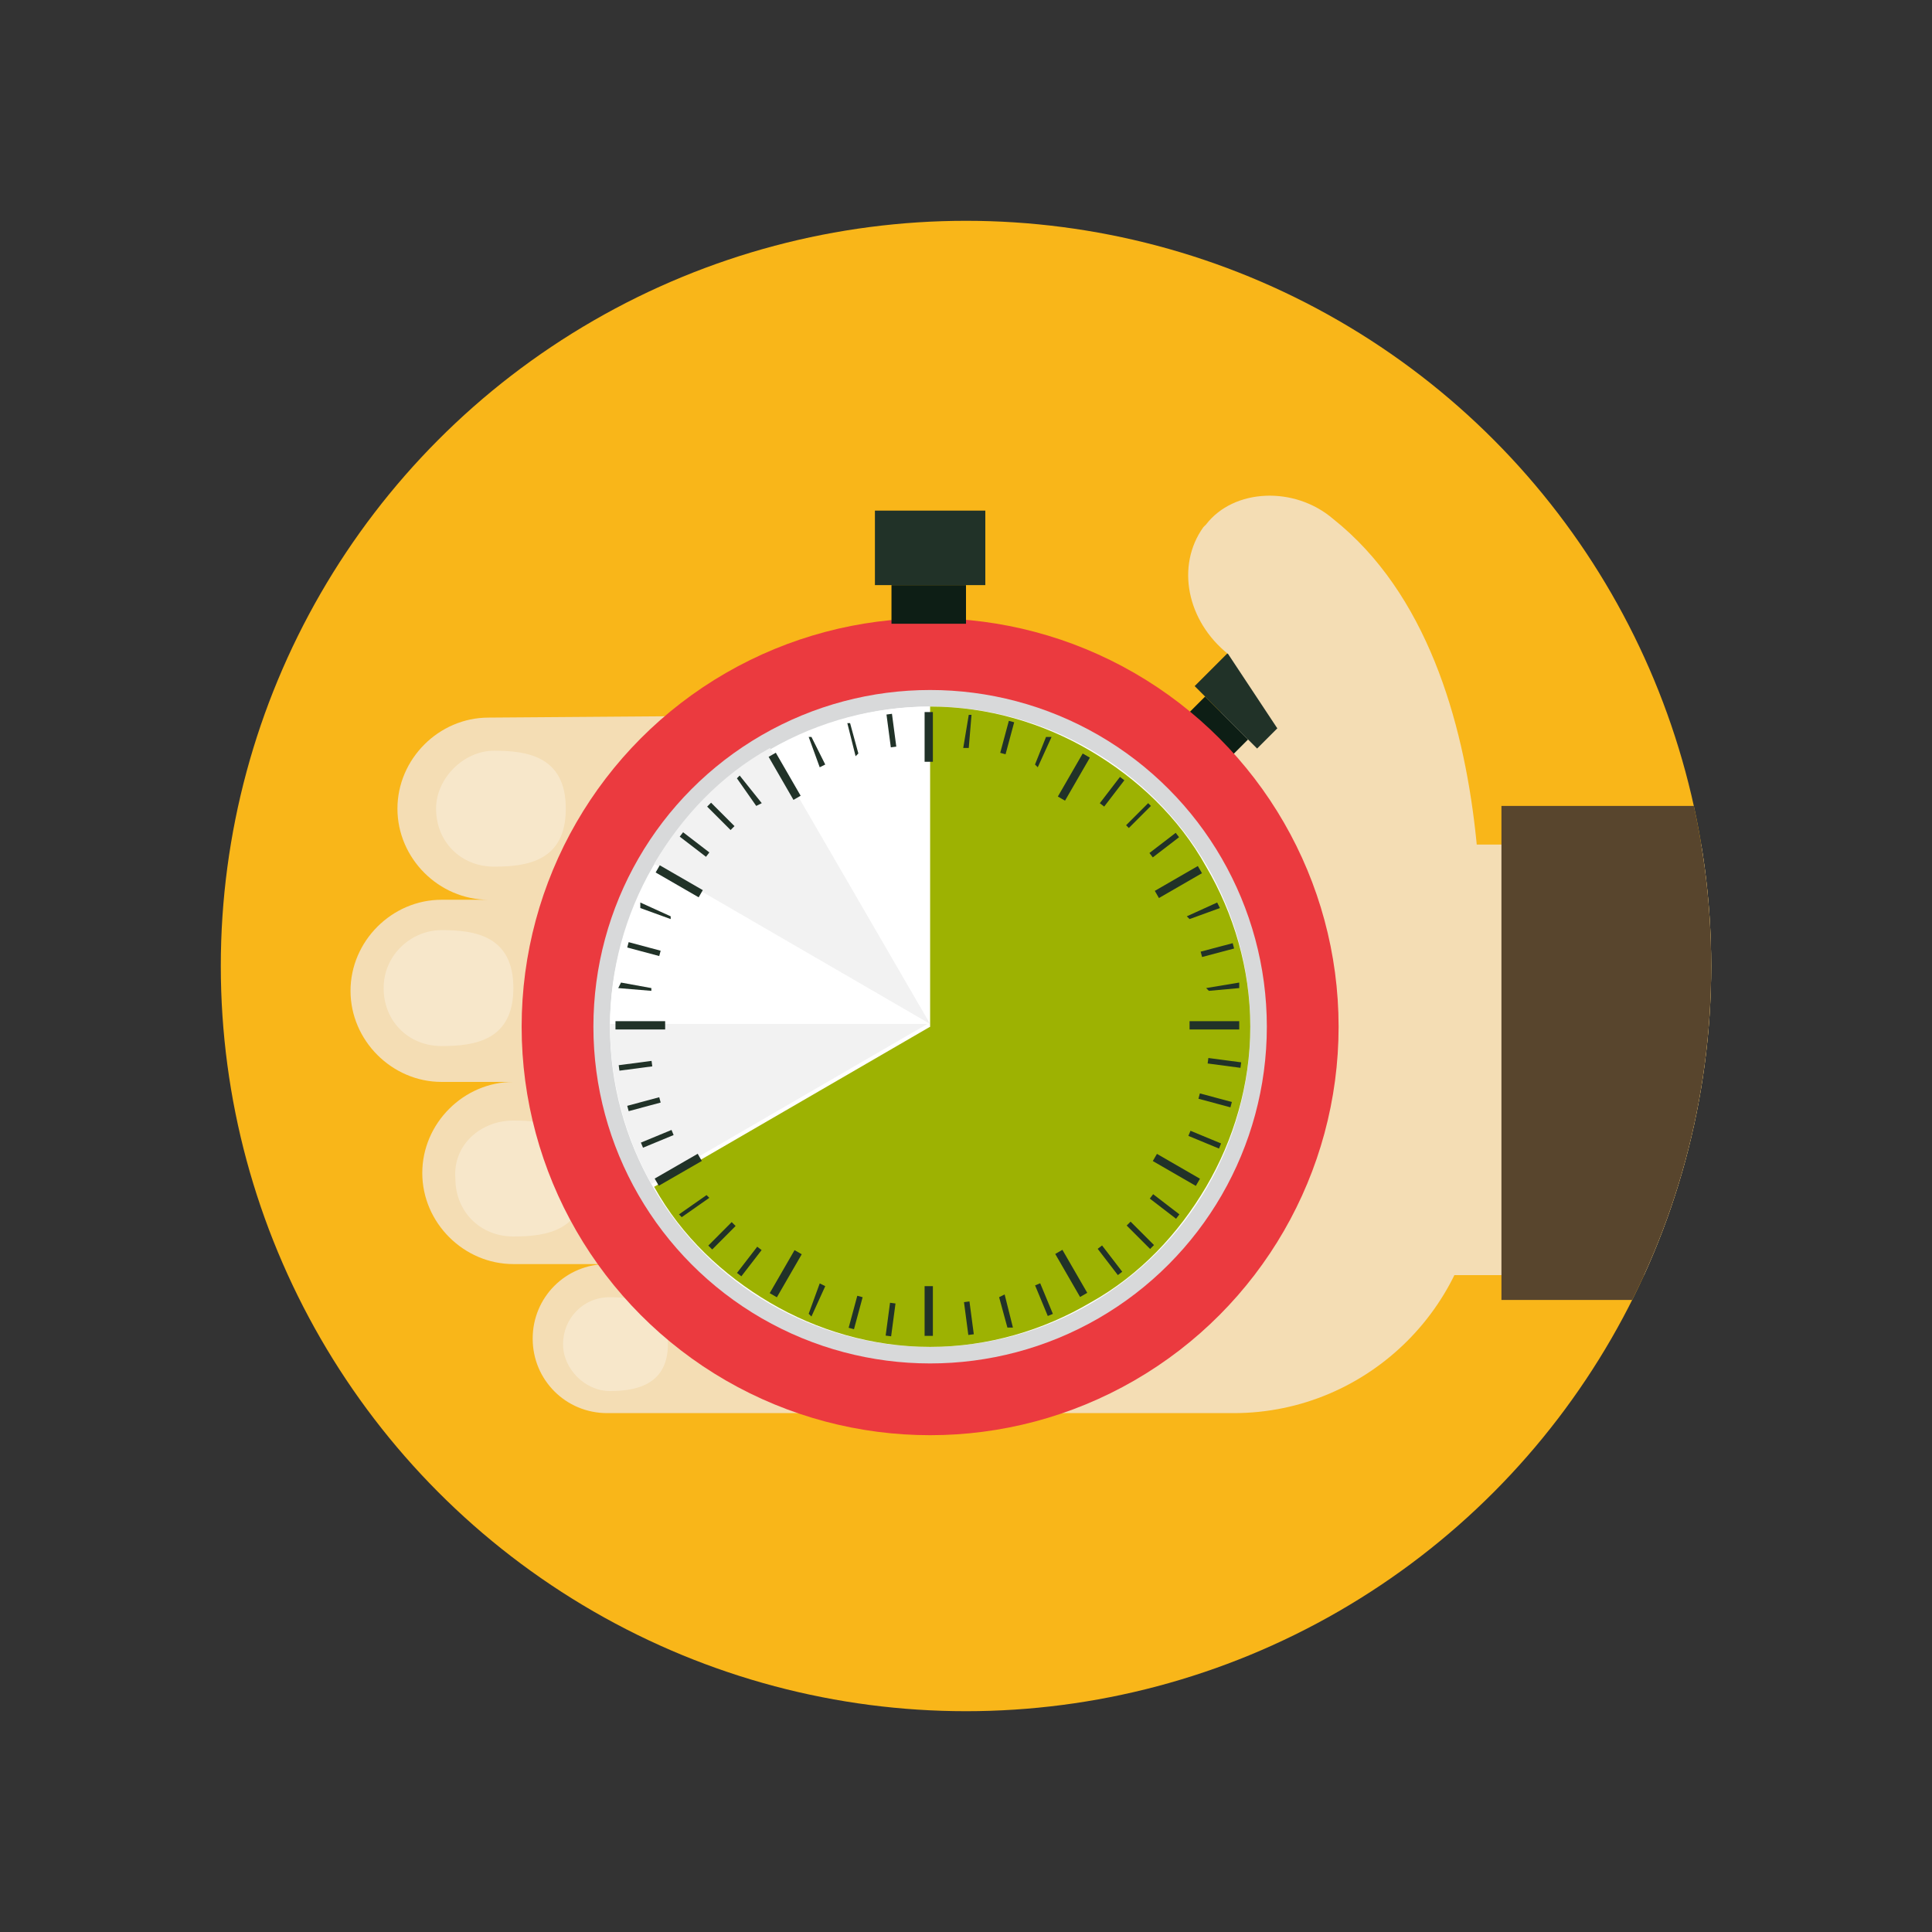 <?xml version="1.0" encoding="utf-8"?>
<!-- Generator: Adobe Illustrator 19.2.1, SVG Export Plug-In . SVG Version: 6.00 Build 0)  -->
<svg version="1.1" id="Layer_1" xmlns="http://www.w3.org/2000/svg" xmlns:xlink="http://www.w3.org/1999/xlink" x="0px" y="0px"
	 viewBox="0 0 70 70" style="enable-background:new 0 0 70 70;" xml:space="preserve">
<rect x="0" y="0" width="70" height="70" fill="#333333" stroke="none"/>
<style type="text/css">
	.st0{opacity:0.65;}
	.st1{fill:#001842;}
	.st2{fill:#FFFFFF;}
	.st3{fill-rule:evenodd;clip-rule:evenodd;fill:#E9E9E9;}
	.st4{fill:url(#SVGID_1_);}
	.st5{fill:#E2A101;}
	.st6{fill:#FDE545;}
	.st7{fill:#766062;}
	.st8{fill:#473538;}
	.st9{fill:#00309B;}
	.st10{fill:url(#SVGID_2_);}
	.st11{fill:#FFC632;}
	.st12{fill:#FFD84A;}
	.st13{fill:#FAA339;}
	.st14{fill:#D7A043;}
	.st15{fill:#D9AC4E;}
	.st16{fill:#D58A44;}
	.st17{opacity:0.35;}
	.st18{fill:#999999;}
	.st19{clip-path:url(#SVGID_6_);}
	.st20{fill:#003699;}
	.st21{fill:#0347B8;}
	.st22{fill:#C3996D;}
	.st23{fill:#A27C52;}
	.st24{fill:#1A1A1A;}
	.st25{fill:#AAD4FF;}
	.st26{fill:#009DFF;}
	.st27{fill:#F9B619;}
	.st28{clip-path:url(#SVGID_8_);}
	.st29{fill:#F4DDB4;}
	.st30{opacity:0.3;fill:#FFFFFF;}
	.st31{fill:#0D1E15;}
	.st32{fill:#213228;}
	.st33{fill:#EB3A3F;}
	.st34{fill:#D8D9DA;}
	.st35{fill:#F2F2F2;}
	.st36{fill:#9DB202;}
	.st37{fill:#58452D;}
	.st38{clip-path:url(#SVGID_10_);fill:#9FB202;}
	.st39{clip-path:url(#SVGID_10_);}
	.st40{fill-rule:evenodd;clip-rule:evenodd;fill:#0E3154;}
	.st41{fill-rule:evenodd;clip-rule:evenodd;fill:#E3E7E8;}
	.st42{fill-rule:evenodd;clip-rule:evenodd;fill:#C4E3F6;}
	.st43{fill-rule:evenodd;clip-rule:evenodd;fill:#0A0A0D;}
	.st44{fill-rule:evenodd;clip-rule:evenodd;fill:#FFFFFF;}
	.st45{fill-rule:evenodd;clip-rule:evenodd;fill:#FCAB01;}
	.st46{fill-rule:evenodd;clip-rule:evenodd;fill:#F6BCB8;}
	.st47{clip-path:url(#SVGID_12_);}
	.st48{clip-path:url(#SVGID_14_);fill:#004FB9;}
	.st49{fill:#2B68B5;}
	.st50{fill:#B4C7E2;}
	.st51{fill:#C97B14;}
	.st52{fill:#EAB45E;}
	.st53{fill:#FFD78F;}
	.st54{fill:none;stroke:#3C2415;stroke-linecap:round;stroke-miterlimit:10;}
	.st55{fill:#3C2415;}
	.st56{fill:#D1D5D8;}
	.st57{fill:#47557A;}
	.st58{fill:#3181CE;}
	.st59{fill:#F9B119;}
	.st60{fill:#151D30;}
	.st61{fill:#FAB719;}
	.st62{fill:#E3E3E3;}
	.st63{fill:#C94B37;}
	.st64{fill:#E4553F;}
	.st65{fill:#EFEFEF;}
	.st66{fill:#404040;}
	.st67{fill:none;stroke:#EFEFEF;stroke-width:3;stroke-linecap:round;stroke-linejoin:round;stroke-miterlimit:10;}
	.st68{fill:none;stroke:#404040;stroke-width:3;stroke-linecap:round;stroke-miterlimit:10;}
	.st69{fill:url(#SVGID_15_);}
</style>
<g>
	<circle class="st27" cx="35" cy="35" r="27"/>
	<g>
		<defs>
			<circle id="SVGID_7_" cx="35" cy="35" r="27"/>
		</defs>
		<clipPath id="SVGID_1_">
			<use xlink:href="#SVGID_7_"  style="overflow:visible;"/>
		</clipPath>
		<g style="clip-path:url(#SVGID_1_);">
			<g>
				<path class="st29" d="M17.7,26c-1.8,0-3.3,1.5-3.3,3.3c0,1.8,1.5,3.3,3.3,3.3H16c-1.8,0-3.3,1.5-3.3,3.3c0,1.8,1.5,3.3,3.3,3.3
					h2.6c-1.8,0-3.3,1.5-3.3,3.3c0,1.8,1.5,3.3,3.3,3.3h3.4c-1.5,0-2.7,1.2-2.7,2.7c0,1.5,1.2,2.7,2.7,2.7h22.7c4.9,0,8.9-4,8.9-8.9
					v-7.6c0-4.9-4-8.9-8.9-8.9L17.7,26z"/>
				<path class="st30" d="M17.9,27.2c1.2,0,2.6,0.2,2.6,2.1c0,1.9-1.4,2.1-2.6,2.1c-1.2,0-2.1-0.9-2.1-2.1
					C15.8,28.2,16.8,27.2,17.9,27.2z"/>
				<path class="st30" d="M16,33.7c1.2,0,2.6,0.2,2.6,2.1c0,1.9-1.4,2.1-2.6,2.1c-1.2,0-2.1-0.9-2.1-2.1
					C13.9,34.6,14.9,33.7,16,33.7z"/>
				<path class="st30" d="M18.6,40.6c1.2,0,2.6,0.2,2.6,2.1c0,1.9-1.4,2.1-2.6,2.1c-1.2,0-2.1-0.9-2.1-2.1
					C16.4,41.5,17.4,40.6,18.6,40.6z"/>
				<path class="st30" d="M22.1,47c0.9,0,2.1,0.2,2.1,1.7c0,1.5-1.2,1.7-2.1,1.7c-0.9,0-1.7-0.8-1.7-1.7C20.4,47.8,21.1,47,22.1,47z
					"/>
			</g>
			<g>
				<g>
					<g>
						<g>
							
								<rect x="43.5" y="25.3" transform="matrix(0.707 -0.707 0.707 0.707 -5.755 38.882)" class="st31" width="1.1" height="2.2"/>
							
								<rect x="44.1" y="23.6" transform="matrix(0.707 -0.707 0.707 0.707 -4.579 39.352)" class="st32" width="2.2" height="3.2"/>
						</g>
						<circle class="st33" cx="33.7" cy="37.2" r="14.8"/>
						<circle class="st34" cx="33.7" cy="37.2" r="12.2"/>
						<circle class="st2" cx="33.7" cy="37.2" r="11.6"/>
						<path class="st2" d="M33.7,25.6L33.7,25.6c-2.1,0-4.1,0.6-5.8,1.6l5.8,10V25.6z"/>
						<path class="st35" d="M27.9,27.1c-1.8,1-3.2,2.5-4.2,4.2l10,5.8L27.9,27.1z"/>
						<path class="st36" d="M43.7,31.4c-1-1.8-2.5-3.2-4.2-4.2c-1.7-1-3.7-1.6-5.8-1.6v11.6l-10,5.8c1,1.8,2.5,3.2,4.2,4.2
							c1.7,1,3.7,1.6,5.8,1.6c2.1,0,4.1-0.6,5.8-1.6c1.8-1,3.2-2.5,4.2-4.2c1-1.7,1.6-3.7,1.6-5.8S44.7,33.1,43.7,31.4z"/>
						<path class="st2" d="M23.7,31.4c-1,1.7-1.6,3.7-1.6,5.8h11.6L23.7,31.4z"/>
						<g>
							<rect x="32.3" y="21.2" class="st31" width="2.7" height="1.4"/>
							<rect x="31.7" y="18.5" class="st32" width="4" height="2.7"/>
						</g>
					</g>
				</g>
				<path class="st35" d="M22.1,37.1c0,2,0.5,4,1.5,5.8l10-5.8L22.1,37.1z"/>
				<g>
					<g>
						<rect x="33.5" y="25.8" class="st32" width="0.3" height="1.8"/>
						
							<rect x="28.3" y="27.2" transform="matrix(0.866 -0.5 0.5 0.866 -10.259 18.017)" class="st32" width="0.3" height="1.8"/>
						
							<rect x="24.5" y="31" transform="matrix(0.5 -0.866 0.866 0.5 -15.341 37.328)" class="st32" width="0.3" height="1.8"/>
						<rect x="22.3" y="37" class="st32" width="1.8" height="0.3"/>
						<rect x="43.1" y="37" class="st32" width="1.8" height="0.3"/>
						
							<rect x="23.7" y="42.2" transform="matrix(0.866 -0.499 0.499 0.866 -17.862 17.983)" class="st32" width="1.8" height="0.3"/>
						
							<rect x="27.6" y="46" transform="matrix(0.5 -0.866 0.866 0.5 -25.748 47.755)" class="st32" width="1.8" height="0.3"/>
						<rect x="33.5" y="46.6" class="st32" width="0.3" height="1.8"/>
						
							<rect x="38.7" y="45.2" transform="matrix(0.866 -0.5 0.5 0.866 -17.881 25.64)" class="st32" width="0.3" height="1.8"/>
						
							<rect x="42.5" y="41.4" transform="matrix(0.5 -0.866 0.866 0.5 -15.334 58.172)" class="st32" width="0.3" height="1.8"/>
						
							<rect x="41.8" y="31.8" transform="matrix(0.866 -0.5 0.5 0.866 -10.258 25.639)" class="st32" width="1.8" height="0.3"/>
						
							<rect x="38" y="28" transform="matrix(0.5 -0.866 0.866 0.5 -4.92 47.768)" class="st32" width="1.8" height="0.3"/>
						
							<rect x="32.2" y="25.9" transform="matrix(0.991 -0.131 0.131 0.991 -3.184 4.44)" class="st32" width="0.2" height="1.2"/>
						<polygon class="st32" points="31,27.4 30.7,26.2 30.8,26.2 31.1,27.3 						"/>
						<polygon class="st32" points="29.7,27.8 29.3,26.7 29.4,26.7 29.9,27.7 						"/>
						<polygon class="st32" points="27.4,29.2 26.7,28.2 26.8,28.1 27.6,29.1 						"/>
						
							<rect x="26" y="29" transform="matrix(0.707 -0.707 0.707 0.707 -13.263 27.104)" class="st32" width="0.2" height="1.2"/>
						
							<rect x="25.1" y="30" transform="matrix(0.609 -0.793 0.793 0.609 -14.448 31.947)" class="st32" width="0.2" height="1.2"/>
						<polygon class="st32" points="24.3,33.3 23.2,32.9 23.2,32.7 24.3,33.2 						"/>
						
							<rect x="23.2" y="33.8" transform="matrix(0.259 -0.966 0.966 0.259 -15.934 47.986)" class="st32" width="0.2" height="1.2"/>
						<polygon class="st32" points="23.6,35.9 22.4,35.8 22.5,35.6 23.6,35.8 						"/>
						
							<rect x="22.4" y="38.5" transform="matrix(0.992 -0.13 0.13 0.992 -4.809 3.314)" class="st32" width="1.2" height="0.2"/>
						
							<rect x="22.7" y="39.9" transform="matrix(0.966 -0.26 0.26 0.966 -9.576 7.425)" class="st32" width="1.2" height="0.2"/>
						
							<rect x="23.2" y="41.2" transform="matrix(0.924 -0.382 0.382 0.924 -13.954 12.192)" class="st32" width="1.2" height="0.2"/>
						<polygon class="st32" points="24.7,44.1 24.6,44 25.6,43.3 25.7,43.4 						"/>
						
							<rect x="25.5" y="44.7" transform="matrix(0.706 -0.709 0.709 0.706 -24.032 31.651)" class="st32" width="1.2" height="0.2"/>
						
							<rect x="26.5" y="45.6" transform="matrix(0.611 -0.792 0.792 0.611 -25.604 39.247)" class="st32" width="1.2" height="0.2"/>
						<polygon class="st32" points="29.4,47.7 29.3,47.6 29.7,46.5 29.9,46.6 						"/>
						
							<rect x="30.3" y="47.5" transform="matrix(0.261 -0.966 0.966 0.261 -23.045 64.98)" class="st32" width="1.2" height="0.2"/>
						
							<rect x="31.7" y="47.7" transform="matrix(0.132 -0.991 0.991 0.132 -19.366 73.509)" class="st32" width="1.2" height="0.2"/>
						
							<rect x="35" y="47.2" transform="matrix(0.991 -0.131 0.131 0.991 -5.941 4.989)" class="st32" width="0.2" height="1.2"/>
						<polygon class="st32" points="36.5,48.1 36.2,47 36.4,46.9 36.7,48.1 						"/>
						
							<rect x="37.7" y="46.5" transform="matrix(0.924 -0.383 0.383 0.924 -15.141 18.045)" class="st32" width="0.2" height="1.2"/>
						
							<rect x="40.1" y="45.1" transform="matrix(0.793 -0.609 0.609 0.793 -19.494 33.904)" class="st32" width="0.2" height="1.2"/>
						
							<rect x="41.2" y="44.2" transform="matrix(0.707 -0.707 0.707 0.707 -19.556 42.283)" class="st32" width="0.2" height="1.2"/>
						
							<rect x="42.1" y="43.1" transform="matrix(0.609 -0.793 0.793 0.609 -18.158 50.564)" class="st32" width="0.2" height="1.2"/>
						
							<rect x="43.5" y="40.7" transform="matrix(0.383 -0.924 0.924 0.383 -11.21 65.761)" class="st32" width="0.2" height="1.2"/>
						
							<rect x="44" y="39.3" transform="matrix(0.259 -0.966 0.966 0.259 -5.938 72.135)" class="st32" width="0.2" height="1.2"/>
						
							<rect x="44.3" y="38" transform="matrix(0.131 -0.991 0.991 0.131 0.294 77.455)" class="st32" width="0.2" height="1.2"/>
						<polygon class="st32" points="43.8,35.9 43.7,35.8 44.9,35.6 44.9,35.8 						"/>
						
							<rect x="43.5" y="34.3" transform="matrix(0.967 -0.256 0.256 0.967 -7.343 12.448)" class="st32" width="1.2" height="0.2"/>
						<polygon class="st32" points="43.1,33.3 43,33.2 44.1,32.7 44.2,32.9 						"/>
						
							<rect x="41.6" y="30.5" transform="matrix(0.793 -0.609 0.609 0.793 -9.917 32.054)" class="st32" width="1.2" height="0.2"/>
						<polygon class="st32" points="40.9,30 40.8,29.9 41.6,29.1 41.7,29.2 						"/>
						
							<rect x="39.6" y="28.6" transform="matrix(0.609 -0.794 0.794 0.609 -6.977 43.127)" class="st32" width="1.2" height="0.2"/>
						<polygon class="st32" points="37.6,27.8 37.5,27.7 37.9,26.7 38.1,26.7 						"/>
						
							<rect x="35.9" y="26.7" transform="matrix(0.26 -0.966 0.966 0.26 1.114 55.014)" class="st32" width="1.2" height="0.2"/>
						<polygon class="st32" points="35.1,27.1 34.9,27.1 35.1,25.9 35.2,25.9 						"/>
					</g>
				</g>
			</g>
			<path class="st29" d="M53.5,37.3l-9-13.6c-1.5-1.2-1.9-3.2-0.9-4.6l0.1-0.1c1-1.3,3.2-1.4,4.6-0.2C55.1,24.2,53.5,37.3,53.5,37.3
				z"/>
			<rect x="51.5" y="30.6" class="st29" width="16.2" height="15.6"/>
			<rect x="54.4" y="29.2" class="st37" width="25.3" height="17.9"/>
		</g>
	</g>
</g>
</svg>
